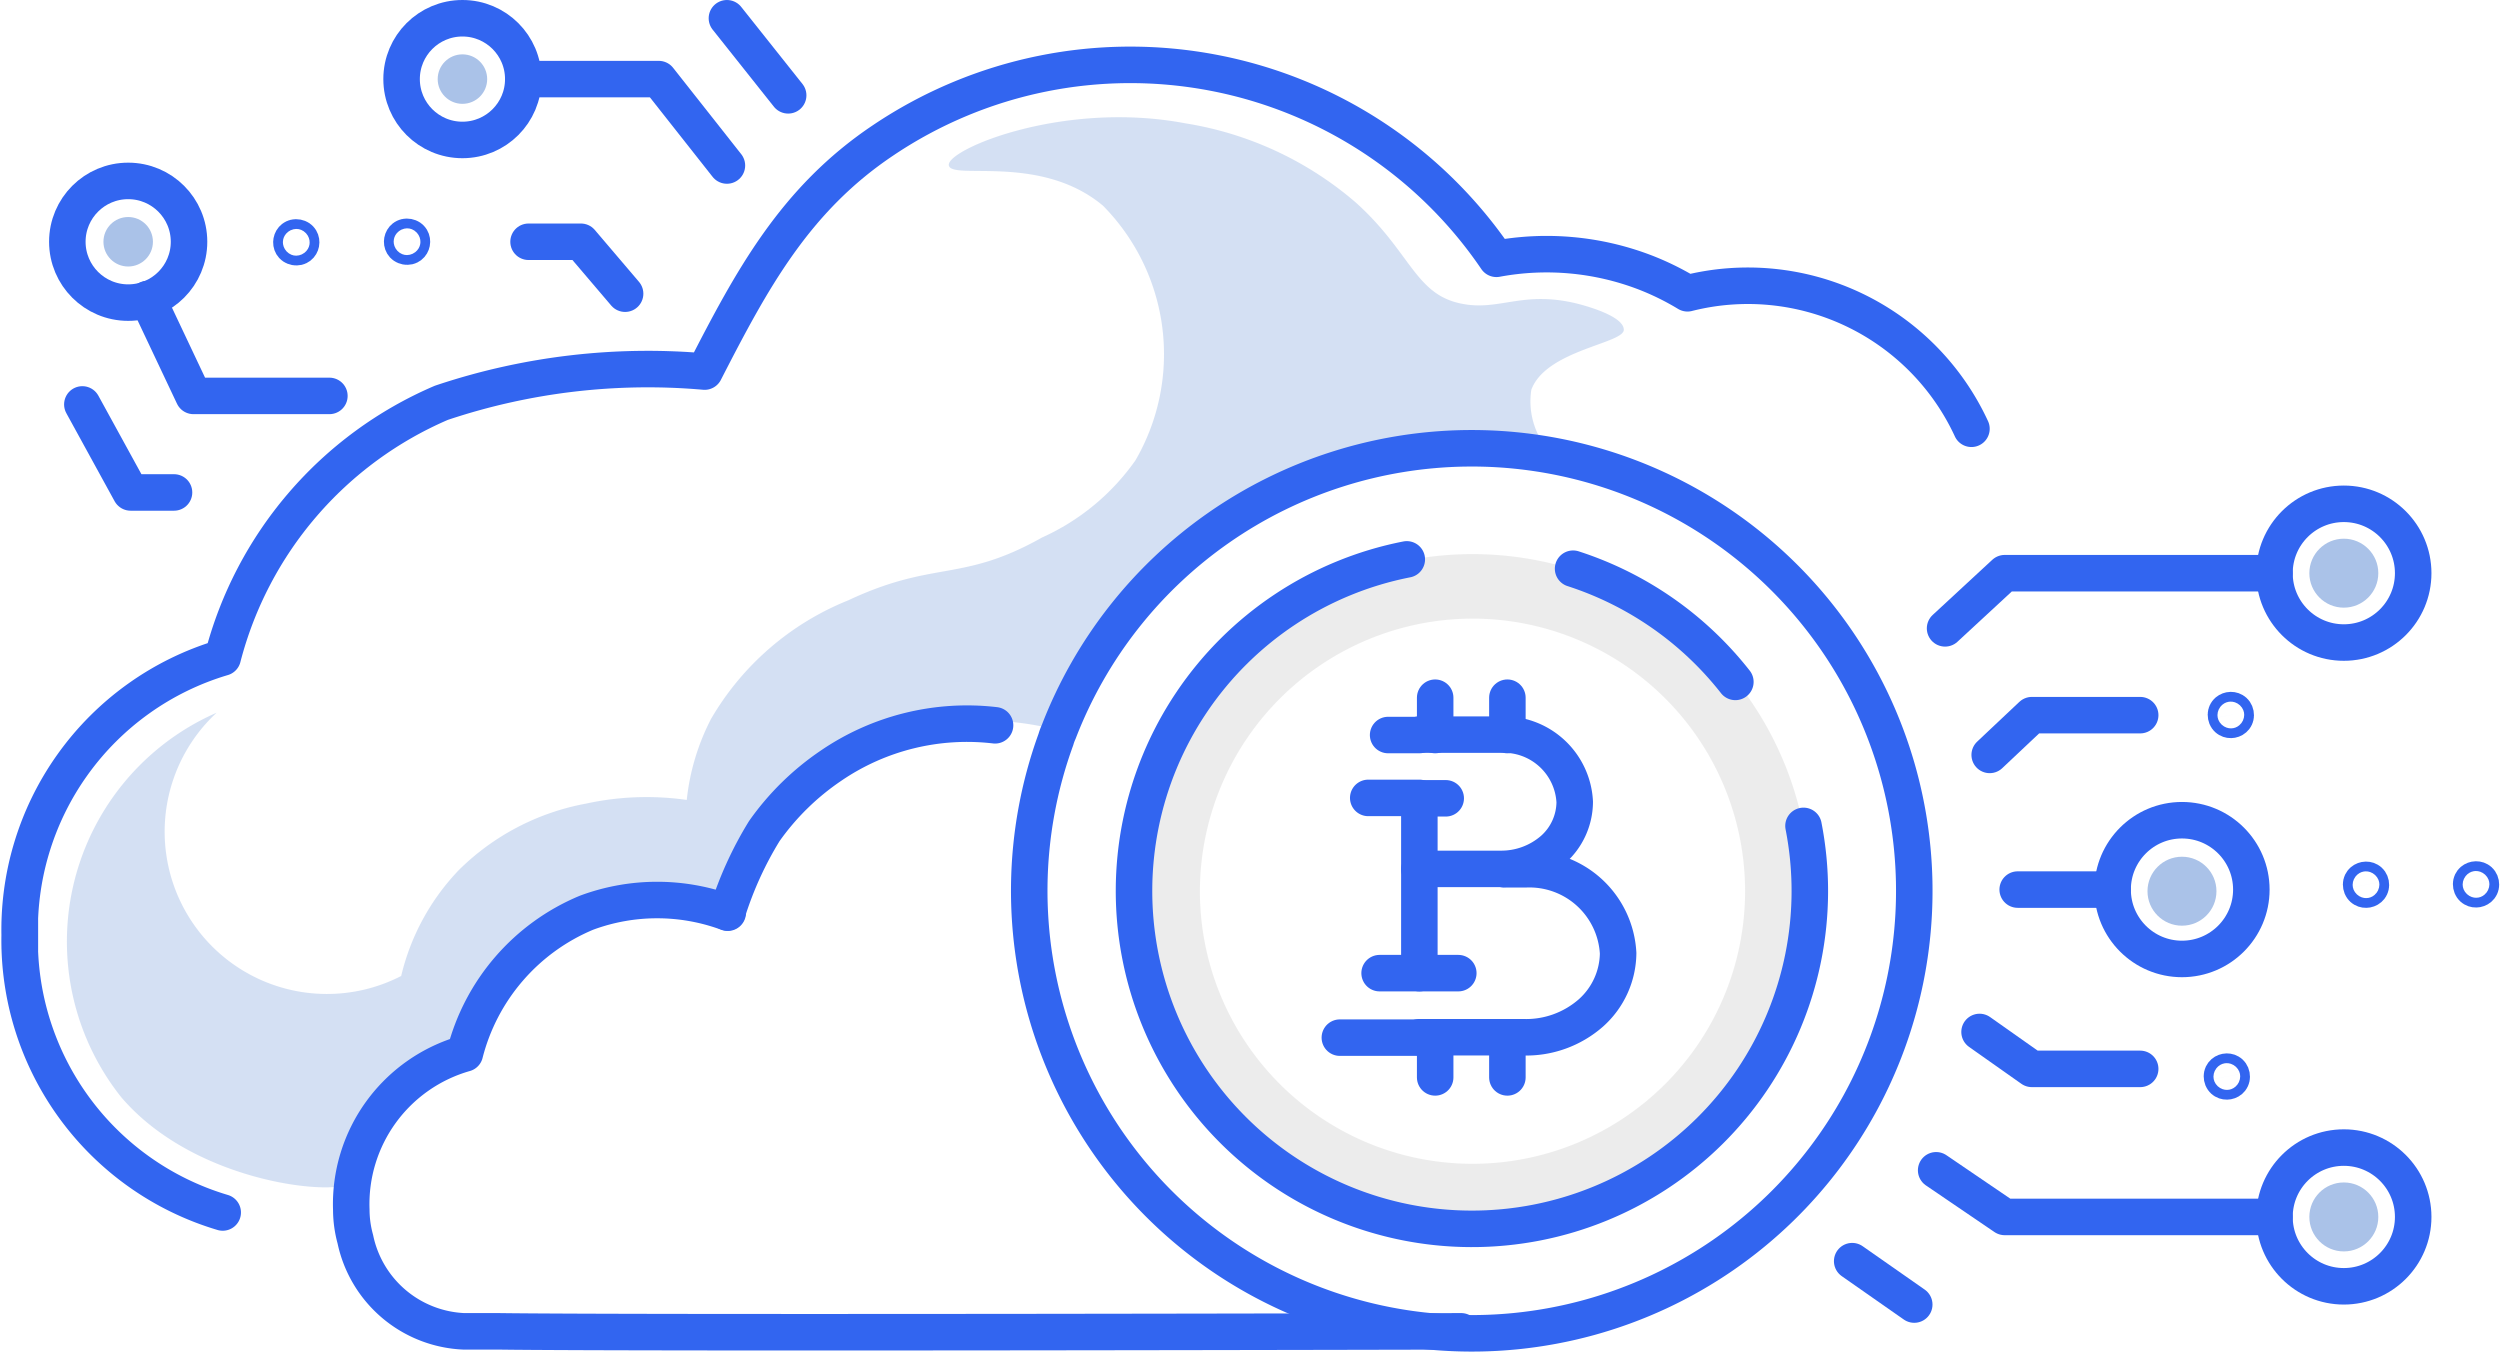 <svg id="Слой_1" data-name="Слой 1" xmlns="http://www.w3.org/2000/svg" viewBox="0 0 61.63 33.33"><defs><style>.cls-1,.cls-3{fill:#aac2e8;}.cls-2{fill:#dbdbdb;}.cls-2,.cls-3{opacity:0.5;}.cls-4{fill:none;stroke:#3265f0;stroke-linecap:round;stroke-linejoin:round;stroke-width:0.9px;}</style></defs><title>features 2nd</title><circle id="_Контур_" data-name="&lt;Контур&gt;" class="cls-1" cx="11.4" cy="1.95" r="0.61"/><circle id="_Контур_2" data-name="&lt;Контур&gt;" class="cls-1" cx="57.78" cy="14.13" r="0.85"/><circle id="_Контур_3" data-name="&lt;Контур&gt;" class="cls-1" cx="53.79" cy="21.97" r="0.85"/><circle id="_Контур_4" data-name="&lt;Контур&gt;" class="cls-1" cx="57.78" cy="30" r="0.85"/><circle id="_Контур_5" data-name="&lt;Контур&gt;" class="cls-1" cx="3.16" cy="5.96" r="0.61"/><path id="_Составной_контур_" data-name="&lt;Составной контур&gt;" class="cls-2" d="M66.08,240.68a6.72,6.72,0,1,1-6.72,6.72,6.73,6.73,0,0,1,6.72-6.72m0-1.59a8.31,8.31,0,1,0,8.31,8.31,8.31,8.31,0,0,0-8.31-8.31Z" transform="translate(-29.78 -225.43)"/><path id="_Контур_6" data-name="&lt;Контур&gt;" class="cls-3" d="M68.08,236.67a10.9,10.9,0,0,0-12.2,6.8l-.06-.05a7.28,7.28,0,0,0-4.08.14,7,7,0,0,0-1.49.75,6.39,6.39,0,0,0-1.64,1.61,8.87,8.87,0,0,0-.91,2,5,5,0,0,0-3.48,0,5.13,5.13,0,0,0-3,3.47,3.77,3.77,0,0,0-2.75,3.16h0c-.18.39-3.82.13-5.7-2.07A6.16,6.16,0,0,1,35.12,243a4,4,0,0,0,4.55,6.49,5.66,5.66,0,0,1,1.42-2.61,6,6,0,0,1,3.14-1.64,7,7,0,0,1,2.48-.09,5.63,5.63,0,0,1,.6-2,6.88,6.88,0,0,1,3.38-2.92c2.13-1,2.79-.43,4.78-1.55a5.65,5.65,0,0,0,2.3-1.9,5.21,5.21,0,0,0-.8-6.28c-1.55-1.3-3.76-.61-3.8-1S56,227.9,59,228.47a8.48,8.48,0,0,1,4.2,1.95c1.37,1.23,1.46,2.28,2.63,2.5.92.18,1.5-.34,2.85,0,.19.05,1.13.3,1.13.64s-1.92.5-2.28,1.48A1.87,1.87,0,0,0,68.08,236.67Z" transform="translate(-29.78 -225.43)"/><path id="_Контур_7" data-name="&lt;Контур&gt;" class="cls-4" d="M78.38,236a6.07,6.07,0,0,0-7-3.34,6.66,6.66,0,0,0-1.06-.52,6.77,6.77,0,0,0-3.65-.33,10.91,10.91,0,0,0-15.12-2.92c-2.18,1.46-3.24,3.44-4.4,5.7a16,16,0,0,0-6.49.77,9.39,9.39,0,0,0-5.39,6.28,7,7,0,0,0-5,7v.06a.67.67,0,0,0,0,.15v-.74a.67.67,0,0,0,0,.15v.06a7,7,0,0,0,5,7" transform="translate(-29.78 -225.43)"/><path id="_Контур_8" data-name="&lt;Контур&gt;" class="cls-4" d="M47.71,247.92a8.87,8.87,0,0,1,.91-2,6.4,6.4,0,0,1,1.64-1.61,5.94,5.94,0,0,1,4.05-1" transform="translate(-29.78 -225.43)"/><path id="_Контур_9" data-name="&lt;Контур&gt;" class="cls-4" d="M47.72,247.93h0a5,5,0,0,0-3.48,0,5.13,5.13,0,0,0-3,3.47,3.86,3.86,0,0,0-2.8,3.85v0a2.77,2.77,0,0,0,.1.73,2.86,2.86,0,0,0,2.67,2.27h.85c3.61.05,23.74,0,23.74,0" transform="translate(-29.78 -225.43)"/><g id="_Группа_" data-name="&lt;Группа&gt;"><circle id="_Контур_10" data-name="&lt;Контур&gt;" class="cls-4" cx="37.09" cy="231.39" r="0.12" transform="translate(-226.94 -0.87) rotate(-79.22)"/><circle id="_Контур_11" data-name="&lt;Контур&gt;" class="cls-4" cx="39.81" cy="231.39" r="0.12" transform="translate(-224.72 1.91) rotate(-79.25)"/></g><g id="_Группа_2" data-name="&lt;Группа&gt;"><circle id="_Контур_12" data-name="&lt;Контур&gt;" class="cls-4" cx="11.4" cy="1.95" r="1.5"/><circle id="_Контур_13" data-name="&lt;Контур&gt;" class="cls-4" cx="3.16" cy="5.96" r="1.5"/><polyline id="_Контур_14" data-name="&lt;Контур&gt;" class="cls-4" points="17.92 4.08 16.24 1.95 12.9 1.95"/><polyline id="_Контур_15" data-name="&lt;Контур&gt;" class="cls-4" points="15.41 7.24 14.32 5.96 13.03 5.96"/></g><polyline id="_Контур_16" data-name="&lt;Контур&gt;" class="cls-4" points="3.64 7.37 4.77 9.76 8.12 9.76"/><polyline id="_Контур_17" data-name="&lt;Контур&gt;" class="cls-4" points="2.03 9.97 3.22 12.14 4.29 12.14"/><line id="_Контур_18" data-name="&lt;Контур&gt;" class="cls-4" x1="19.43" y1="2.35" x2="17.92" y2="0.45"/><g id="_Группа_3" data-name="&lt;Группа&gt;"><circle id="_Контур_19" data-name="&lt;Контур&gt;" class="cls-4" cx="84.78" cy="243.05" r="0.12" transform="translate(-73.71 -205.3) rotate(-10.77)"/></g><g id="_Группа_4" data-name="&lt;Группа&gt;"><circle id="_Контур_20" data-name="&lt;Контур&gt;" class="cls-4" cx="90.83" cy="247.23" r="0.12" transform="translate(-74.39 -204.1) rotate(-10.77)"/><circle id="_Контур_21" data-name="&lt;Контур&gt;" class="cls-4" cx="88.11" cy="247.23" r="0.12" transform="translate(-74.43 -204.6) rotate(-10.77)"/></g><g id="_Группа_5" data-name="&lt;Группа&gt;"><circle id="_Контур_22" data-name="&lt;Контур&gt;" class="cls-4" cx="84.66" cy="251.98" r="0.12" transform="translate(-75.4 -205.16) rotate(-10.78)"/></g><circle id="_Контур_23" data-name="&lt;Контур&gt;" class="cls-4" cx="57.78" cy="14.13" r="1.71"/><path id="_Контур_24" data-name="&lt;Контур&gt;" class="cls-4" d="M74.24,245.79a8.33,8.33,0,1,1-9.78-6.57" transform="translate(-29.78 -225.43)"/><path id="_Контур_25" data-name="&lt;Контур&gt;" class="cls-4" d="M68.56,239.45a8.34,8.34,0,0,1,4,2.79" transform="translate(-29.78 -225.43)"/><path id="_Контур_26" data-name="&lt;Контур&gt;" class="cls-4" d="M73.68,255.2a10.91,10.91,0,0,1-17.87-11.54,1.43,1.43,0,0,1,.07-.19,10.91,10.91,0,1,1,17.8,11.73Z" transform="translate(-29.78 -225.43)"/><g id="_Группа_6" data-name="&lt;Группа&gt;"><g id="_Группа_7" data-name="&lt;Группа&gt;"><polyline id="_Контур_27" data-name="&lt;Контур&gt;" class="cls-4" points="34.36 18.12 34.22 18.12 34.99 18.12"/><path id="_Контур_28" data-name="&lt;Контур&gt;" class="cls-4" d="M64.77,243.54h2a1.75,1.75,0,0,1,1.83,1.66,1.58,1.58,0,0,1-.53,1.17,1.94,1.94,0,0,1-1.3.48h-2V245.1H63.51" transform="translate(-29.78 -225.43)"/><path id="_Контур_29" data-name="&lt;Контур&gt;" class="cls-4" d="M64.77,251h2.55A2.42,2.42,0,0,0,69,250.4a2,2,0,0,0,.67-1.47,2.19,2.19,0,0,0-2.29-2.07h-.51" transform="translate(-29.78 -225.43)"/><line id="_Контур_30" data-name="&lt;Контур&gt;" class="cls-4" x1="34.99" y1="21.43" x2="34.99" y2="23.99"/><line id="_Контур_31" data-name="&lt;Контур&gt;" class="cls-4" x1="34.01" y1="23.99" x2="35.95" y2="23.99"/><polyline id="_Контур_32" data-name="&lt;Контур&gt;" class="cls-4" points="34.99 25.58 33.9 25.58 33.03 25.58"/><line id="_Контур_33" data-name="&lt;Контур&gt;" class="cls-4" x1="35.38" y1="18.12" x2="35.38" y2="17.2"/><line id="_Контур_34" data-name="&lt;Контур&gt;" class="cls-4" x1="37.16" y1="18.12" x2="37.16" y2="17.2"/><line id="_Контур_35" data-name="&lt;Контур&gt;" class="cls-4" x1="35.38" y1="26.56" x2="35.38" y2="25.65"/><line id="_Контур_36" data-name="&lt;Контур&gt;" class="cls-4" x1="37.16" y1="26.56" x2="37.16" y2="25.65"/></g><line id="_Контур_37" data-name="&lt;Контур&gt;" class="cls-4" x1="34.99" y1="19.68" x2="35.64" y2="19.68"/></g><polyline id="_Контур_38" data-name="&lt;Контур&gt;" class="cls-4" points="56.07 14.13 49.42 14.13 47.95 15.49"/><g id="_Группа_8" data-name="&lt;Группа&gt;"><circle id="_Контур_39" data-name="&lt;Контур&gt;" class="cls-4" cx="57.78" cy="30" r="1.71"/><polyline id="_Контур_40" data-name="&lt;Контур&gt;" class="cls-4" points="56.07 30 49.42 30 47.73 28.85"/></g><circle id="_Контур_41" data-name="&lt;Контур&gt;" class="cls-4" cx="53.79" cy="21.93" r="1.71"/><line id="_Контур_42" data-name="&lt;Контур&gt;" class="cls-4" x1="52.08" y1="21.93" x2="49.74" y2="21.93"/><polyline id="_Контур_43" data-name="&lt;Контур&gt;" class="cls-4" points="48.8 25.44 50.09 26.35 52.76 26.35"/><polyline id="_Контур_44" data-name="&lt;Контур&gt;" class="cls-4" points="49.05 18.61 50.09 17.63 52.76 17.63"/><line id="_Контур_45" data-name="&lt;Контур&gt;" class="cls-4" x1="45.66" y1="31.09" x2="47.19" y2="32.16"/></svg>